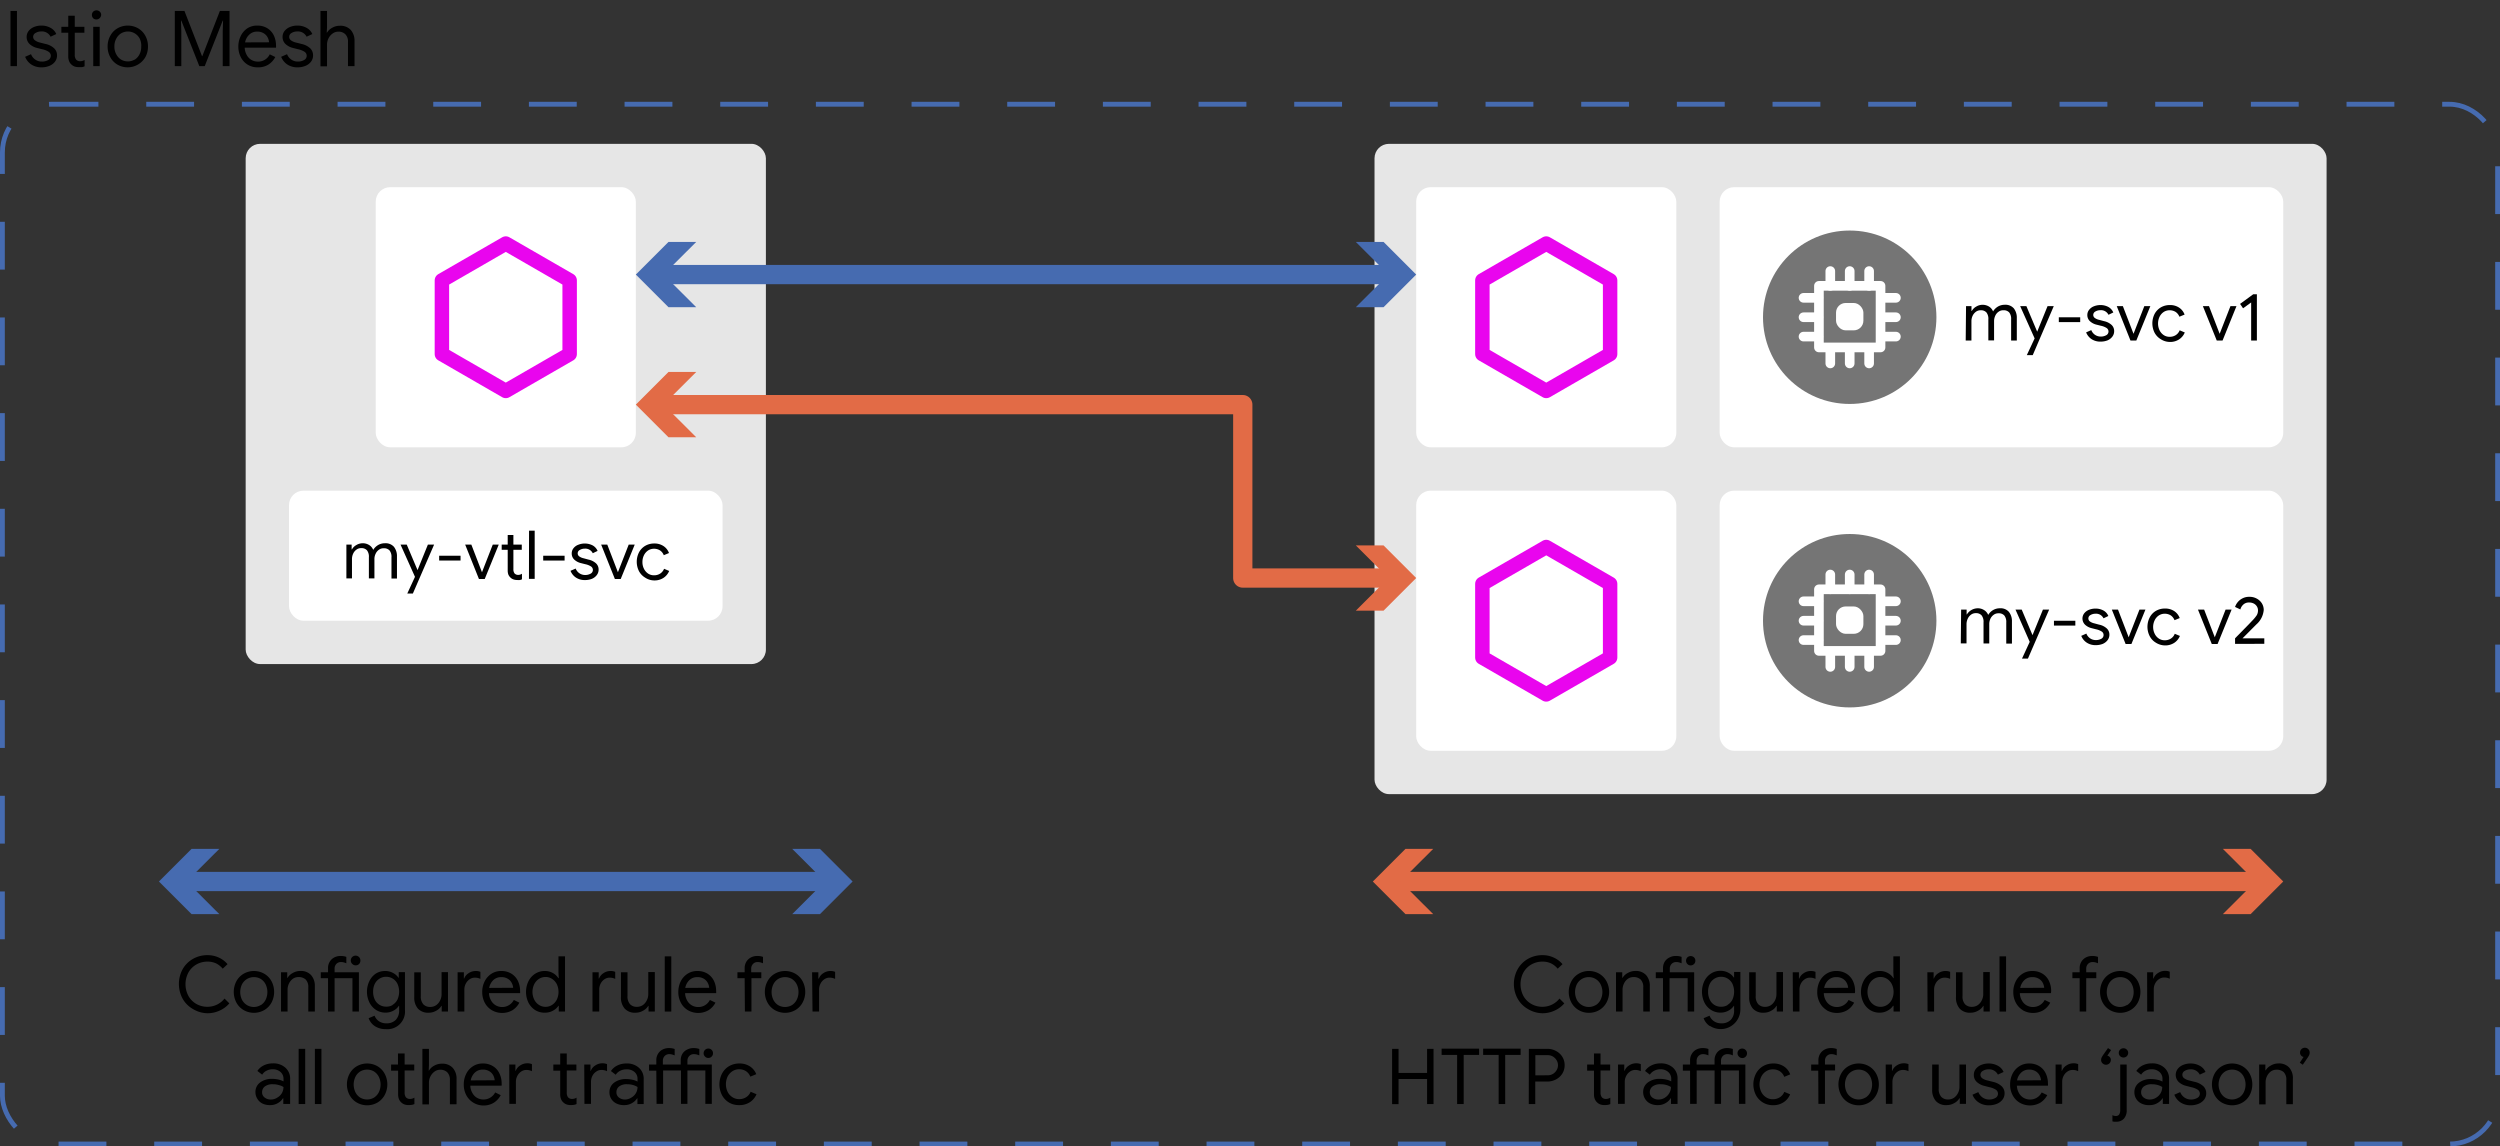 <svg xmlns="http://www.w3.org/2000/svg" viewBox="0 0 519 238"><rect x="0" y="0" width="519" height="238" fill="#333333" stroke="none"/><defs><style>.cls-1,.cls-10,.cls-11,.cls-2,.cls-4,.cls-8{fill:none;}.cls-1,.cls-2{stroke:#466bb0;}.cls-1,.cls-10,.cls-2,.cls-4,.cls-8{stroke-linejoin:round;}.cls-1{stroke-dasharray:9.93 9.93;}.cls-11,.cls-2,.cls-4{stroke-linecap:round;}.cls-2,.cls-4{stroke-width:4px;}.cls-3{fill:#466bb0;}.cls-4{stroke:#e26b46;}.cls-5{fill:#e26b46;}.cls-6{fill:#e6e6e6;}.cls-7{fill:#fff;}.cls-8{stroke:#e905ee;stroke-width:3px;}.cls-9{fill:#757575;}.cls-10,.cls-11{stroke:#fff;stroke-width:2px;}.cls-11{stroke-miterlimit:10;}</style></defs><title>net-config-4</title><g id="Fine-traffic-control"><rect class="cls-1" x="0.5" y="21.64" width="518" height="215.86" rx="10" ry="10"/><path d="M2.18,2.27H3.52V13.73H2.18Z"/><path d="M6.47,13.37a3.38,3.38,0,0,1-1.25-1.58l1.22-.54a2.38,2.38,0,0,0,.9,1.13,2.3,2.3,0,0,0,1.32.4A2.57,2.57,0,0,0,10,12.47a1,1,0,0,0,.55-.89,1,1,0,0,0-.44-.82,3.88,3.88,0,0,0-1.36-.54l-1-.25a3.53,3.53,0,0,1-1.6-.82,2,2,0,0,1-.62-1.49,2,2,0,0,1,.42-1.24A2.8,2.8,0,0,1,7.06,5.6a4,4,0,0,1,1.52-.29,3.86,3.86,0,0,1,1.91.47,2.61,2.61,0,0,1,1.19,1.29l-1.18.55A2,2,0,0,0,8.56,6.53a2.15,2.15,0,0,0-1.17.31.91.91,0,0,0-.51.79.89.89,0,0,0,.36.73,2.72,2.72,0,0,0,1,.46l1.19.3a3.8,3.8,0,0,1,1.8.9,2,2,0,0,1,.61,1.47,2.11,2.11,0,0,1-.43,1.32,2.73,2.73,0,0,1-1.17.87,4.26,4.26,0,0,1-1.63.3A3.74,3.74,0,0,1,6.47,13.37Z"/><path d="M15.52,13.82a2,2,0,0,1-.71-.44,1.83,1.83,0,0,1-.48-.72,2.63,2.63,0,0,1-.16-1V6.8H12.74V5.57h1.43V3.26h1.35V5.57h2V6.8h-2v4.55a1.65,1.65,0,0,0,.26,1,1.09,1.09,0,0,0,.88.36,1.68,1.68,0,0,0,.9-.27v1.33a3.11,3.11,0,0,1-.49.16,3.77,3.77,0,0,1-.63,0A2.51,2.51,0,0,1,15.52,13.82Z"/><path d="M19.35,3.79a1,1,0,0,1,0-1.37,1,1,0,0,1,1.37,0A.9.9,0,0,1,21,3.1a1,1,0,0,1-1.66.69Zm0,1.78h1.35v8.16H19.36Z"/><path d="M24.37,13.41a4,4,0,0,1-1.49-1.57,4.5,4.5,0,0,1-.54-2.19,4.5,4.5,0,0,1,.54-2.19,3.89,3.89,0,0,1,1.49-1.57,4.31,4.31,0,0,1,4.32,0,4,4,0,0,1,1.5,1.57,4.49,4.49,0,0,1,.53,2.19,4.49,4.49,0,0,1-.53,2.19,4.26,4.26,0,0,1-5.82,1.57Zm3.56-1a2.77,2.77,0,0,0,1-1.08,3.35,3.35,0,0,0,.39-1.65A3.35,3.35,0,0,0,29,8a2.77,2.77,0,0,0-2.44-1.46,2.81,2.81,0,0,0-1.41.38,2.77,2.77,0,0,0-1,1.08,3.25,3.25,0,0,0-.4,1.65,3.25,3.25,0,0,0,.4,1.65,2.77,2.77,0,0,0,1,1.08,2.8,2.8,0,0,0,1.41.37A2.74,2.74,0,0,0,27.93,12.38Z"/><path d="M36.29,2.27h2l3.65,9.39H42l3.65-9.39h2V13.73H46.24V6.45l.07-2.18h-.07L42.5,13.73H41.38L37.64,4.27h-.07l.07,2.18v7.28H36.29Z"/><path d="M51.41,13.42A3.85,3.85,0,0,1,50,11.88a4.75,4.75,0,0,1-.52-2.22,4.93,4.93,0,0,1,.49-2.17A4,4,0,0,1,51.32,5.9a3.7,3.7,0,0,1,2.08-.59,3.91,3.91,0,0,1,2.08.54,3.65,3.65,0,0,1,1.35,1.48,4.83,4.83,0,0,1,.47,2.16,1.58,1.58,0,0,1,0,.41H50.8a3.37,3.37,0,0,0,.45,1.57,2.6,2.6,0,0,0,1,1,2.68,2.68,0,0,0,1.29.32A2.65,2.65,0,0,0,56,11.28l1.15.56a4.17,4.17,0,0,1-1.43,1.57,4,4,0,0,1-2.18.57A3.93,3.93,0,0,1,51.41,13.42Zm4.45-4.64a2.62,2.62,0,0,0-.29-1,2.14,2.14,0,0,0-.81-.86,2.46,2.46,0,0,0-1.38-.36,2.29,2.29,0,0,0-1.62.62,2.93,2.93,0,0,0-.88,1.62Z"/><path d="M59.62,13.37a3.38,3.38,0,0,1-1.25-1.58l1.22-.54a2.38,2.38,0,0,0,.9,1.13,2.3,2.3,0,0,0,1.32.4,2.57,2.57,0,0,0,1.31-.31,1,1,0,0,0,.55-.89,1,1,0,0,0-.43-.82,4.06,4.06,0,0,0-1.36-.54l-1-.25a3.53,3.53,0,0,1-1.6-.82,2,2,0,0,1-.62-1.49,2,2,0,0,1,.42-1.24,2.8,2.8,0,0,1,1.13-.82,4,4,0,0,1,1.52-.29,3.86,3.86,0,0,1,1.91.47,2.68,2.68,0,0,1,1.2,1.29l-1.19.55a2,2,0,0,0-1.93-1.09,2.19,2.19,0,0,0-1.18.31.9.9,0,0,0-.5.79.88.88,0,0,0,.35.73,2.72,2.72,0,0,0,1,.46l1.19.3a3.89,3.89,0,0,1,1.81.9,2,2,0,0,1,.6,1.47,2.11,2.11,0,0,1-.43,1.32,2.73,2.73,0,0,1-1.17.87,4.26,4.26,0,0,1-1.63.3A3.74,3.74,0,0,1,59.62,13.37Z"/><path d="M66.53,2.27h1.36V5.65l-.06,1.12h.06a2.68,2.68,0,0,1,1.07-1,3.1,3.1,0,0,1,1.59-.42,2.9,2.9,0,0,1,2.27.87A3.37,3.37,0,0,1,73.6,8.5v5.23H72.24v-5a2.12,2.12,0,0,0-.56-1.63,2,2,0,0,0-1.45-.53,2,2,0,0,0-1.18.39,2.64,2.64,0,0,0-.85,1,2.86,2.86,0,0,0-.31,1.26v4.55H66.53Z"/><line class="cls-2" x1="37.57" y1="183" x2="172.43" y2="183"/><polygon class="cls-3" points="45.54 189.78 38.75 183 45.54 176.22 39.78 176.22 33 183 39.78 189.78 45.54 189.78"/><polygon class="cls-3" points="164.46 189.78 171.25 183 164.46 176.22 170.22 176.22 177 183 170.22 189.78 164.46 189.78"/><path d="M40.05,209.47a5.66,5.66,0,0,1-2.14-2.15,6.43,6.43,0,0,1,0-6.1,5.66,5.66,0,0,1,2.14-2.15,6,6,0,0,1,3-.78,5.49,5.49,0,0,1,2.35.49,5.28,5.28,0,0,1,1.84,1.38l-1,.94A4.45,4.45,0,0,0,44.86,200a4.24,4.24,0,0,0-1.79-.37,4.62,4.62,0,0,0-2.29.59,4.36,4.36,0,0,0-1.65,1.65,5.17,5.17,0,0,0,0,4.91,4.36,4.36,0,0,0,1.65,1.65,4.61,4.61,0,0,0,2.29.58,4.49,4.49,0,0,0,3.54-1.71l1,1a5.62,5.62,0,0,1-2,1.49,5.89,5.89,0,0,1-2.56.56A6,6,0,0,1,40.05,209.47Z"/><path d="M50.56,209.68a4,4,0,0,1-1.5-1.57,4.79,4.79,0,0,1,0-4.38,4,4,0,0,1,1.5-1.57,4.31,4.31,0,0,1,4.32,0,4,4,0,0,1,1.5,1.57,4.79,4.79,0,0,1,0,4.38,4,4,0,0,1-1.5,1.57,4.31,4.31,0,0,1-4.32,0Zm3.56-1a2.77,2.77,0,0,0,1-1.08,3.69,3.69,0,0,0,0-3.3,2.77,2.77,0,0,0-1-1.08,2.74,2.74,0,0,0-1.4-.37,2.8,2.8,0,0,0-1.41.37,2.87,2.87,0,0,0-1.05,1.08,3.69,3.69,0,0,0,0,3.3,2.87,2.87,0,0,0,1.05,1.08,2.8,2.8,0,0,0,1.41.37A2.74,2.74,0,0,0,54.12,208.65Z"/><path d="M58.34,201.84h1.29V203h.07a2.66,2.66,0,0,1,1.07-1,3.12,3.12,0,0,1,1.57-.43,2.86,2.86,0,0,1,2.24.86,3.33,3.33,0,0,1,.78,2.33V210H64v-5a2.18,2.18,0,0,0-.54-1.65,2.11,2.11,0,0,0-1.49-.51,2,2,0,0,0-1.18.36,2.65,2.65,0,0,0-.81,1,2.9,2.9,0,0,0-.28,1.26V210H58.34Z"/><path d="M68.1,203.07H66.59v-1.23H68.1V201a2.46,2.46,0,0,1,.35-1.34,2.37,2.37,0,0,1,.94-.89,2.75,2.75,0,0,1,1.31-.31,3.36,3.36,0,0,1,1.2.19v1.33a5,5,0,0,0-.54-.19,2.18,2.18,0,0,0-.61-.07,1.27,1.27,0,0,0-.91.38,1.37,1.37,0,0,0-.38,1v.74h5.05V210H73.17v-6.93H69.46V210H68.1Zm5.05-2.94a1,1,0,1,1,1.67-.69,1,1,0,0,1-.28.69,1,1,0,0,1-1.39,0Z"/><path d="M77.78,213a3.29,3.29,0,0,1-1.25-1.62l1.23-.52a2.4,2.4,0,0,0,.9,1.14,2.6,2.6,0,0,0,1.5.44,2.63,2.63,0,0,0,2-.71,2.76,2.76,0,0,0,.7-2v-.91h-.07a2.93,2.93,0,0,1-1.13,1,3.3,3.3,0,0,1-1.65.4,3.59,3.59,0,0,1-1.93-.55,3.9,3.9,0,0,1-1.38-1.54,5.11,5.11,0,0,1,0-4.49A3.93,3.93,0,0,1,78,202.13a3.59,3.59,0,0,1,1.93-.55,3.3,3.3,0,0,1,1.65.4,2.83,2.83,0,0,1,1.13,1h.07v-1.17h1.29v7.84a3.67,3.67,0,0,1-4,4A4,4,0,0,1,77.78,213Zm3.72-4.39a2.7,2.7,0,0,0,1-1.07,4,4,0,0,0,0-3.33,2.64,2.64,0,0,0-1-1.07,2.56,2.56,0,0,0-1.34-.36,2.48,2.48,0,0,0-1.34.37,2.65,2.65,0,0,0-1,1.07,3.6,3.6,0,0,0-.36,1.66,3.67,3.67,0,0,0,.36,1.67,2.59,2.59,0,0,0,1,1.07,2.56,2.56,0,0,0,1.34.36A2.48,2.48,0,0,0,81.5,208.65Z"/><path d="M86.76,209.39A3.46,3.46,0,0,1,86,207v-5.14h1.36v4.93a2.38,2.38,0,0,0,.53,1.71,1.91,1.91,0,0,0,1.43.54,2.16,2.16,0,0,0,1.22-.36,2.56,2.56,0,0,0,.83-1,2.74,2.74,0,0,0,.3-1.25v-4.61H93V210h-1.3v-1.18h-.06a2.78,2.78,0,0,1-1.07,1,3.13,3.13,0,0,1-1.57.42A2.87,2.87,0,0,1,86.76,209.39Z"/><path d="M95,201.84h1.3v1.31h.06a2.22,2.22,0,0,1,.93-1.12,2.6,2.6,0,0,1,1.44-.45,2.28,2.28,0,0,1,1,.18v1.46a2.53,2.53,0,0,0-1.15-.26,1.87,1.87,0,0,0-1.09.34,2.39,2.39,0,0,0-.79.9,2.6,2.6,0,0,0-.3,1.23V210H95Z"/><path d="M102.08,209.7a3.94,3.94,0,0,1-1.45-1.55,4.71,4.71,0,0,1-.52-2.21,4.81,4.81,0,0,1,.49-2.18,4,4,0,0,1,1.38-1.58,3.65,3.65,0,0,1,2.08-.6,3.88,3.88,0,0,1,2.08.54,3.6,3.6,0,0,1,1.36,1.48,4.83,4.83,0,0,1,.47,2.16,1.73,1.73,0,0,1,0,.42h-6.45a3.15,3.15,0,0,0,.45,1.56,2.6,2.6,0,0,0,1,1,2.72,2.72,0,0,0,3.7-1.15l1.15.56a4.1,4.1,0,0,1-1.43,1.57,4.3,4.3,0,0,1-4.28,0Zm4.45-4.64a2.62,2.62,0,0,0-.29-1,2.14,2.14,0,0,0-.81-.86,2.48,2.48,0,0,0-1.38-.35,2.32,2.32,0,0,0-1.63.61,3,3,0,0,0-.87,1.63Z"/><path d="M111.11,209.7a4,4,0,0,1-1.4-1.55,5.11,5.11,0,0,1,0-4.45,3.93,3.93,0,0,1,1.4-1.56,3.65,3.65,0,0,1,2-.56,3.33,3.33,0,0,1,1.68.43,3.07,3.07,0,0,1,1.12,1.05H116l-.06-1.14v-3.38h1.36V210H116v-1.2h-.06a3.11,3.11,0,0,1-1.12,1,3.33,3.33,0,0,1-1.68.43A3.65,3.65,0,0,1,111.11,209.7Zm3.47-1.06a2.85,2.85,0,0,0,1-1.09,3.78,3.78,0,0,0,0-3.26,2.85,2.85,0,0,0-1-1.09,2.42,2.42,0,0,0-1.33-.38,2.47,2.47,0,0,0-1.33.38,2.74,2.74,0,0,0-1,1.1,3.64,3.64,0,0,0,0,3.24,2.74,2.74,0,0,0,1,1.1,2.47,2.47,0,0,0,1.33.38A2.42,2.42,0,0,0,114.58,208.64Z"/><path d="M123,201.84h1.29v1.31h.07a2.25,2.25,0,0,1,.92-1.12,2.6,2.6,0,0,1,1.44-.45,2.28,2.28,0,0,1,1,.18v1.46a2.53,2.53,0,0,0-1.15-.26,1.87,1.87,0,0,0-1.09.34,2.39,2.39,0,0,0-.79.9,2.59,2.59,0,0,0-.29,1.23V210H123Z"/><path d="M129.69,209.39a3.46,3.46,0,0,1-.78-2.41v-5.14h1.36v4.93a2.38,2.38,0,0,0,.53,1.71,1.9,1.9,0,0,0,1.42.54,2.17,2.17,0,0,0,1.23-.36,2.56,2.56,0,0,0,.83-1,2.74,2.74,0,0,0,.3-1.25v-4.61h1.36V210h-1.3v-1.18h-.06a2.81,2.81,0,0,1-1.08,1,3.1,3.1,0,0,1-1.56.42A2.85,2.85,0,0,1,129.69,209.39Z"/><path d="M138,198.54h1.36V210H138Z"/><path d="M142.78,209.7a3.91,3.91,0,0,1-1.44-1.55,4.59,4.59,0,0,1-.52-2.21,4.94,4.94,0,0,1,.48-2.18,4,4,0,0,1,1.39-1.58,3.65,3.65,0,0,1,2.08-.6,3.91,3.91,0,0,1,2.08.54,3.65,3.65,0,0,1,1.35,1.48,4.83,4.83,0,0,1,.47,2.16,1.34,1.34,0,0,1,0,.42h-6.44a3.25,3.25,0,0,0,.44,1.56,2.6,2.6,0,0,0,1,1,2.68,2.68,0,0,0,1.29.32,2.65,2.65,0,0,0,2.41-1.47l1.16.56a4.12,4.12,0,0,1-1.44,1.57,4.3,4.3,0,0,1-4.28,0Zm4.45-4.64a2.62,2.62,0,0,0-.29-1,2.19,2.19,0,0,0-.8-.86,2.5,2.5,0,0,0-1.39-.35,2.28,2.28,0,0,0-1.62.61,2.91,2.91,0,0,0-.87,1.63Z"/><path d="M154.59,203.07h-1.5v-1.23h1.5V201a2.55,2.55,0,0,1,.35-1.34,2.39,2.39,0,0,1,.95-.89,2.72,2.72,0,0,1,1.31-.31,3.36,3.36,0,0,1,1.2.19v1.33a5,5,0,0,0-.54-.19,2.22,2.22,0,0,0-.61-.07,1.25,1.25,0,0,0-.91.38,1.38,1.38,0,0,0-.39,1v.74h2.1v1.23H156V210h-1.36Z"/><path d="M160.82,209.68a4,4,0,0,1-1.5-1.57,4.71,4.71,0,0,1,0-4.38,4,4,0,0,1,1.5-1.57,4.31,4.31,0,0,1,4.32,0,4,4,0,0,1,1.49,1.57,4.71,4.71,0,0,1,0,4.38,4,4,0,0,1-1.49,1.57,4.31,4.31,0,0,1-4.32,0Zm3.56-1a2.85,2.85,0,0,0,1-1.08,3.69,3.69,0,0,0,0-3.3,2.85,2.85,0,0,0-1-1.08,2.85,2.85,0,0,0-2.81,0,2.73,2.73,0,0,0-1,1.08,3.69,3.69,0,0,0,0,3.3,2.73,2.73,0,0,0,1,1.08,2.85,2.85,0,0,0,2.81,0Z"/><path d="M168.59,201.84h1.3v1.31H170a2.22,2.22,0,0,1,.93-1.12,2.6,2.6,0,0,1,1.44-.45,2.35,2.35,0,0,1,1,.18v1.46a2.56,2.56,0,0,0-1.15-.26,1.85,1.85,0,0,0-1.09.34,2.39,2.39,0,0,0-.79.9,2.6,2.6,0,0,0-.3,1.23V210h-1.36Z"/><path d="M54.5,229.1a2.53,2.53,0,0,1-1.08-1,2.57,2.57,0,0,1-.39-1.4,2.4,2.4,0,0,1,1-2,4,4,0,0,1,2.46-.73,5.92,5.92,0,0,1,1.37.16,3.72,3.72,0,0,1,1,.37V224a1.87,1.87,0,0,0-.64-1.47,2.39,2.39,0,0,0-1.62-.55,2.66,2.66,0,0,0-1.26.3,2.19,2.19,0,0,0-.91.82l-1-.77a3.29,3.29,0,0,1,1.32-1.15,4.11,4.11,0,0,1,1.87-.42,3.67,3.67,0,0,1,2.61.88,3,3,0,0,1,1,2.37v5.17H58.81V228h-.07a2.84,2.84,0,0,1-1.05,1,3,3,0,0,1-1.59.42A3.49,3.49,0,0,1,54.5,229.1Zm3-1.2a2.59,2.59,0,0,0,1-.94,2.53,2.53,0,0,0,.35-1.3,3.48,3.48,0,0,0-1-.41,4.1,4.1,0,0,0-1.18-.16,2.62,2.62,0,0,0-1.69.46,1.48,1.48,0,0,0-.57,1.2,1.32,1.32,0,0,0,.52,1.09,2,2,0,0,0,1.29.42A2.4,2.4,0,0,0,57.51,227.9Z"/><path d="M62,217.74h1.36V229.2H62Z"/><path d="M65.37,217.74h1.36V229.2H65.37Z"/><path d="M74.06,228.88a4,4,0,0,1-1.5-1.57,4.71,4.71,0,0,1,0-4.38,4,4,0,0,1,1.5-1.57,4.31,4.31,0,0,1,4.32,0,4,4,0,0,1,1.49,1.57,4.71,4.71,0,0,1,0,4.38,4,4,0,0,1-1.49,1.57,4.31,4.31,0,0,1-4.32,0Zm3.56-1a2.85,2.85,0,0,0,1-1.08,3.69,3.69,0,0,0,0-3.3,2.85,2.85,0,0,0-1-1.08,2.85,2.85,0,0,0-2.81,0,2.73,2.73,0,0,0-1,1.08,3.69,3.69,0,0,0,0,3.3,2.73,2.73,0,0,0,1,1.08,2.85,2.85,0,0,0,2.81,0Z"/><path d="M84,229.29a1.9,1.9,0,0,1-.71-.44,1.79,1.79,0,0,1-.48-.71,2.69,2.69,0,0,1-.16-1v-4.87H81.19V221h1.43v-2.3H84V221h2v1.23H84v4.55a1.63,1.63,0,0,0,.25,1,1.09,1.09,0,0,0,.88.36,1.68,1.68,0,0,0,.9-.27v1.33a2.16,2.16,0,0,1-.49.16,3.65,3.65,0,0,1-.63.05A2.51,2.51,0,0,1,84,229.29Z"/><path d="M87.69,217.74h1.36v3.38L89,222.24h.07a2.65,2.65,0,0,1,1.06-1,3.15,3.15,0,0,1,1.59-.42,2.89,2.89,0,0,1,2.28.88,3.33,3.33,0,0,1,.78,2.31v5.23H93.4v-5a2.18,2.18,0,0,0-.56-1.64,2,2,0,0,0-1.46-.52,1.93,1.93,0,0,0-1.17.38,2.81,2.81,0,0,0-.85,1,2.74,2.74,0,0,0-.31,1.27v4.54H87.69Z"/><path d="M98.25,228.9a3.94,3.94,0,0,1-1.45-1.55,4.59,4.59,0,0,1-.52-2.21,4.81,4.81,0,0,1,.49-2.18,3.85,3.85,0,0,1,1.38-1.58,3.65,3.65,0,0,1,2.08-.6,3.88,3.88,0,0,1,2.08.54,3.51,3.51,0,0,1,1.35,1.48,4.7,4.7,0,0,1,.48,2.16,1.73,1.73,0,0,1,0,.42H97.64a3.12,3.12,0,0,0,.45,1.56,2.51,2.51,0,0,0,1,1,2.74,2.74,0,0,0,3.71-1.15l1.15.56a4.1,4.1,0,0,1-1.43,1.57,4,4,0,0,1-2.19.58A4,4,0,0,1,98.25,228.9Zm4.45-4.64a2.86,2.86,0,0,0-.29-1,2.14,2.14,0,0,0-.81-.86,2.48,2.48,0,0,0-1.38-.35,2.31,2.31,0,0,0-1.63.61,3,3,0,0,0-.87,1.63Z"/><path d="M105.72,221H107v1.31h.06a2.22,2.22,0,0,1,.93-1.12,2.6,2.6,0,0,1,1.44-.45,2.35,2.35,0,0,1,1,.18v1.46a2.56,2.56,0,0,0-1.15-.26,1.85,1.85,0,0,0-1.09.34,2.31,2.31,0,0,0-.79.9,2.6,2.6,0,0,0-.3,1.23v4.57h-1.36Z"/><path d="M117.65,229.29a1.82,1.82,0,0,1-.71-.44,1.79,1.79,0,0,1-.48-.71,2.69,2.69,0,0,1-.16-1v-4.87h-1.43V221h1.43v-2.3h1.36V221h2v1.23h-2v4.55a1.63,1.63,0,0,0,.25,1,1.09,1.09,0,0,0,.88.36,1.68,1.68,0,0,0,.9-.27v1.33a2.34,2.34,0,0,1-.49.16,3.65,3.65,0,0,1-.63.05A2.51,2.51,0,0,1,117.65,229.29Z"/><path d="M121.29,221h1.29v1.31h.07a2.22,2.22,0,0,1,.93-1.12,2.55,2.55,0,0,1,1.44-.45,2.35,2.35,0,0,1,1,.18v1.46a2.6,2.6,0,0,0-1.16-.26,1.84,1.84,0,0,0-1.08.34,2.33,2.33,0,0,0-.8.9,2.72,2.72,0,0,0-.29,1.23v4.57h-1.36Z"/><path d="M128,229.1a2.55,2.55,0,0,1-1.48-2.36,2.4,2.4,0,0,1,1-2,4,4,0,0,1,2.46-.73,5.92,5.92,0,0,1,1.37.16,3.58,3.58,0,0,1,1,.37V224a1.84,1.84,0,0,0-.64-1.47A2.39,2.39,0,0,0,130,222a2.66,2.66,0,0,0-1.26.3,2.26,2.26,0,0,0-.91.82l-1-.77a3.29,3.29,0,0,1,1.32-1.15,4.11,4.11,0,0,1,1.87-.42,3.67,3.67,0,0,1,2.61.88,3,3,0,0,1,1,2.37v5.17h-1.3V228h-.06a3,3,0,0,1-1.06,1,3,3,0,0,1-1.58.42A3.43,3.43,0,0,1,128,229.1Zm3-1.2a2.59,2.59,0,0,0,1-.94,2.53,2.53,0,0,0,.35-1.3,3.55,3.55,0,0,0-.94-.41,4.22,4.22,0,0,0-1.19-.16,2.62,2.62,0,0,0-1.69.46,1.47,1.47,0,0,0-.56,1.2,1.34,1.34,0,0,0,.51,1.09,2,2,0,0,0,1.29.42A2.4,2.4,0,0,0,131,227.9Z"/><path d="M136.25,222.27h-1.51V221h1.51v-.88a2.46,2.46,0,0,1,.35-1.34,2.37,2.37,0,0,1,.94-.89,2.79,2.79,0,0,1,1.32-.31,3.44,3.44,0,0,1,1.2.19v1.33c-.2-.08-.38-.14-.55-.19a2.18,2.18,0,0,0-.61-.07,1.27,1.27,0,0,0-.91.38,1.41,1.41,0,0,0-.38,1V221h3.71v-.88a2.54,2.54,0,0,1,.34-1.34,2.33,2.33,0,0,1,1-.89,2.79,2.79,0,0,1,1.32-.31,3.59,3.59,0,0,1,1.2.19v1.33c-.22-.09-.41-.15-.57-.2a2.64,2.64,0,0,0-.6-.06,1.25,1.25,0,0,0-.91.38,1.38,1.38,0,0,0-.39,1V221h5.06v8.16h-1.34v-6.93h-3.72v6.93h-1.34v-6.93h-3.71v6.93h-1.36Zm10.11-2.93a.94.94,0,0,1-.29-.68,1,1,0,0,1,.29-.7.94.94,0,0,1,.69-.28.92.92,0,0,1,.69.28.94.94,0,0,1,.28.7.93.93,0,0,1-.28.68.89.89,0,0,1-.69.29A.91.91,0,0,1,146.36,219.34Z"/><path d="M151.35,228.89a4,4,0,0,1-1.47-1.55,4.91,4.91,0,0,1,0-4.44,3.88,3.88,0,0,1,1.47-1.56,4.13,4.13,0,0,1,2.13-.56,3.88,3.88,0,0,1,2.23.62A3.42,3.42,0,0,1,157,223l-1.23.51a2.43,2.43,0,0,0-.91-1.14,2.58,2.58,0,0,0-1.44-.39,2.52,2.52,0,0,0-1.35.39,2.93,2.93,0,0,0-1,1.09,3.73,3.73,0,0,0,0,3.24,2.85,2.85,0,0,0,1,1.09,2.52,2.52,0,0,0,1.35.39,2.64,2.64,0,0,0,1.48-.4,2.32,2.32,0,0,0,.93-1.13l1.22.51a3.61,3.61,0,0,1-1.34,1.63,3.85,3.85,0,0,1-2.23.63A4,4,0,0,1,151.35,228.89Z"/><line class="cls-4" x1="289.57" y1="183" x2="469.43" y2="183"/><polygon class="cls-5" points="297.54 189.78 290.75 183 297.54 176.22 291.78 176.22 285 183 291.78 189.78 297.54 189.78"/><polygon class="cls-5" points="461.46 189.78 468.25 183 461.46 176.22 467.22 176.22 474 183 467.22 189.78 461.46 189.78"/><path d="M317.19,209.47a5.64,5.64,0,0,1-2.13-2.15,6.35,6.35,0,0,1,0-6.1,5.64,5.64,0,0,1,2.13-2.15,6,6,0,0,1,3-.78,5.48,5.48,0,0,1,2.34.49,5.32,5.32,0,0,1,1.85,1.38l-1,.94A4.25,4.25,0,0,0,322,200a4.19,4.19,0,0,0-1.78-.37,4.57,4.57,0,0,0-2.29.59,4.31,4.31,0,0,0-1.66,1.65,5.25,5.25,0,0,0,0,4.91,4.31,4.31,0,0,0,1.66,1.65,4.56,4.56,0,0,0,2.29.58,4.48,4.48,0,0,0,3.53-1.71l1,1a5.68,5.68,0,0,1-2,1.49,5.92,5.92,0,0,1-2.56.56A6,6,0,0,1,317.19,209.47Z"/><path d="M327.71,209.68a4,4,0,0,1-1.5-1.57,4.71,4.71,0,0,1,0-4.38,4,4,0,0,1,1.5-1.57,4.11,4.11,0,0,1,2.16-.58,4.21,4.21,0,0,1,2.16.58,4.09,4.09,0,0,1,1.49,1.57,4.71,4.71,0,0,1,0,4.38,4.09,4.09,0,0,1-1.49,1.57,4.21,4.21,0,0,1-2.16.58A4.11,4.11,0,0,1,327.71,209.68Zm3.55-1a2.71,2.71,0,0,0,1-1.08,3.6,3.6,0,0,0,0-3.3,2.73,2.73,0,0,0-2.43-1.45,2.76,2.76,0,0,0-2.46,1.45,3.69,3.69,0,0,0,0,3.3,2.81,2.81,0,0,0,3.85,1.08Z"/><path d="M335.48,201.84h1.3V203h.06a2.66,2.66,0,0,1,1.07-1,3.14,3.14,0,0,1,1.57-.43,2.89,2.89,0,0,1,2.25.86,3.33,3.33,0,0,1,.77,2.33V210h-1.36v-5a2.18,2.18,0,0,0-.54-1.65,2.09,2.09,0,0,0-1.49-.51,2,2,0,0,0-1.17.36,2.47,2.47,0,0,0-.81,1,2.91,2.91,0,0,0-.29,1.26V210h-1.36Z"/><path d="M345.24,203.07h-1.5v-1.23h1.5V201a2.55,2.55,0,0,1,.35-1.34,2.39,2.39,0,0,1,1-.89,2.72,2.72,0,0,1,1.31-.31,3.36,3.36,0,0,1,1.2.19v1.33a4.5,4.5,0,0,0-.55-.19,2.15,2.15,0,0,0-.6-.07,1.28,1.28,0,0,0-.92.38,1.41,1.41,0,0,0-.38,1v.74h5.06V210h-1.35v-6.93H346.6V210h-1.36Zm5.06-2.94a1,1,0,0,1,0-1.38,1,1,0,0,1,1.37,0,.91.91,0,0,1,.29.69.94.94,0,0,1-.28.69,1,1,0,0,1-.7.29A.94.94,0,0,1,350.3,200.13Z"/><path d="M354.93,213a3.31,3.31,0,0,1-1.26-1.62l1.23-.52a2.48,2.48,0,0,0,.91,1.14,2.57,2.57,0,0,0,1.49.44,2.62,2.62,0,0,0,2-.71,2.72,2.72,0,0,0,.7-2v-.91h-.06a3.09,3.09,0,0,1-1.13,1,3.37,3.37,0,0,1-1.66.4,3.58,3.58,0,0,1-1.92-.55,3.85,3.85,0,0,1-1.39-1.54,5.2,5.2,0,0,1,0-4.49,3.87,3.87,0,0,1,1.39-1.55,3.58,3.58,0,0,1,1.92-.55,3.37,3.37,0,0,1,1.66.4,3,3,0,0,1,1.13,1H360v-1.17h1.3v7.84a4.09,4.09,0,0,1-6.33,3.36Zm3.71-4.39a2.7,2.7,0,0,0,1-1.07,4,4,0,0,0,0-3.33,2.64,2.64,0,0,0-1-1.07,2.56,2.56,0,0,0-1.34-.36,2.51,2.51,0,0,0-1.34.37,2.65,2.65,0,0,0-1,1.07,3.6,3.6,0,0,0-.36,1.66,3.67,3.67,0,0,0,.36,1.67A2.51,2.51,0,0,0,357.3,209,2.48,2.48,0,0,0,358.64,208.65Z"/><path d="M363.9,209.39a3.5,3.5,0,0,1-.77-2.41v-5.14h1.36v4.93a2.34,2.34,0,0,0,.53,1.71,1.88,1.88,0,0,0,1.42.54,2.11,2.11,0,0,0,1.22-.36,2.59,2.59,0,0,0,.84-1,2.86,2.86,0,0,0,.29-1.25v-4.61h1.36V210h-1.29v-1.18h-.07a2.71,2.71,0,0,1-1.07,1,3.11,3.11,0,0,1-1.57.42A2.87,2.87,0,0,1,363.9,209.39Z"/><path d="M372.17,201.84h1.29v1.31h.07a2.22,2.22,0,0,1,.93-1.12,2.55,2.55,0,0,1,1.44-.45,2.35,2.35,0,0,1,1,.18v1.46a2.6,2.6,0,0,0-1.16-.26,1.84,1.84,0,0,0-1.08.34,2.41,2.41,0,0,0-.8.9,2.72,2.72,0,0,0-.29,1.23V210h-1.36Z"/><path d="M379.22,209.7a3.91,3.91,0,0,1-1.44-1.55,4.59,4.59,0,0,1-.52-2.21,4.94,4.94,0,0,1,.48-2.18,4,4,0,0,1,1.39-1.58,3.65,3.65,0,0,1,2.08-.6,3.91,3.91,0,0,1,2.08.54,3.51,3.51,0,0,1,1.35,1.48,4.7,4.7,0,0,1,.47,2.16,1.34,1.34,0,0,1-.05.42h-6.44a3.25,3.25,0,0,0,.44,1.56,2.6,2.6,0,0,0,1,1,2.74,2.74,0,0,0,3.71-1.15l1.15.56a4.12,4.12,0,0,1-1.44,1.57,4.3,4.3,0,0,1-4.28,0Zm4.45-4.64a2.62,2.62,0,0,0-.29-1,2.12,2.12,0,0,0-.8-.86,2.5,2.5,0,0,0-1.39-.35,2.28,2.28,0,0,0-1.62.61,2.91,2.91,0,0,0-.87,1.63Z"/><path d="M388.26,209.7a3.89,3.89,0,0,1-1.4-1.55,5,5,0,0,1,0-4.45,3.85,3.85,0,0,1,1.4-1.56,3.64,3.64,0,0,1,2-.56,3.33,3.33,0,0,1,1.68.43,3,3,0,0,1,1.12,1.05h.07l-.07-1.14v-3.38h1.36V210H393.1v-1.2H393a3,3,0,0,1-1.12,1,3.33,3.33,0,0,1-1.68.43A3.64,3.64,0,0,1,388.26,209.7Zm3.47-1.06a2.83,2.83,0,0,0,1-1.09,3.69,3.69,0,0,0,0-3.26,2.83,2.83,0,0,0-1-1.09,2.54,2.54,0,0,0-2.67,0,2.81,2.81,0,0,0-1,1.1,3.73,3.73,0,0,0,0,3.24,2.81,2.81,0,0,0,1,1.1,2.54,2.54,0,0,0,2.67,0Z"/><path d="M400.12,201.84h1.3v1.31h.06a2.22,2.22,0,0,1,.93-1.12,2.6,2.6,0,0,1,1.44-.45,2.35,2.35,0,0,1,1,.18v1.46a2.56,2.56,0,0,0-1.15-.26,1.85,1.85,0,0,0-1.09.34,2.31,2.31,0,0,0-.79.9,2.6,2.6,0,0,0-.3,1.23V210h-1.36Z"/><path d="M406.83,209.39a3.46,3.46,0,0,1-.77-2.41v-5.14h1.36v4.93a2.38,2.38,0,0,0,.52,1.71,1.92,1.92,0,0,0,1.43.54,2.13,2.13,0,0,0,1.22-.36,2.48,2.48,0,0,0,.83-1,2.74,2.74,0,0,0,.3-1.25v-4.61h1.36V210h-1.3v-1.18h-.06a2.71,2.71,0,0,1-1.07,1,3.13,3.13,0,0,1-1.57.42A2.87,2.87,0,0,1,406.83,209.39Z"/><path d="M415.1,198.54h1.36V210H415.1Z"/><path d="M419.93,209.7a3.94,3.94,0,0,1-1.45-1.55,4.59,4.59,0,0,1-.52-2.21,4.81,4.81,0,0,1,.49-2.18,3.85,3.85,0,0,1,1.38-1.58,3.65,3.65,0,0,1,2.08-.6,3.88,3.88,0,0,1,2.08.54,3.51,3.51,0,0,1,1.35,1.48,4.7,4.7,0,0,1,.48,2.16,1.73,1.73,0,0,1-.05.42h-6.45a3.15,3.15,0,0,0,.45,1.56,2.51,2.51,0,0,0,1,1,2.74,2.74,0,0,0,3.71-1.15l1.15.56a4.1,4.1,0,0,1-1.43,1.57,4.3,4.3,0,0,1-4.28,0Zm4.45-4.64a2.8,2.8,0,0,0-.29-1,2.14,2.14,0,0,0-.81-.86,2.48,2.48,0,0,0-1.38-.35,2.31,2.31,0,0,0-1.63.61,3,3,0,0,0-.87,1.63Z"/><path d="M431.74,203.07h-1.51v-1.23h1.51V201a2.46,2.46,0,0,1,.35-1.34,2.37,2.37,0,0,1,.94-.89,2.75,2.75,0,0,1,1.31-.31,3.36,3.36,0,0,1,1.2.19v1.33a5,5,0,0,0-.54-.19,2.18,2.18,0,0,0-.61-.07,1.27,1.27,0,0,0-.91.38,1.37,1.37,0,0,0-.38,1v.74h2.09v1.23H433.1V210h-1.36Z"/><path d="M438,209.68a4,4,0,0,1-1.5-1.57,4.79,4.79,0,0,1,0-4.38,4,4,0,0,1,1.5-1.57,4.31,4.31,0,0,1,4.32,0,4,4,0,0,1,1.5,1.57,4.79,4.79,0,0,1,0,4.38,4,4,0,0,1-1.5,1.57,4.31,4.31,0,0,1-4.32,0Zm3.56-1a2.77,2.77,0,0,0,1-1.08,3.69,3.69,0,0,0,0-3.3,2.77,2.77,0,0,0-1-1.08,2.74,2.74,0,0,0-1.4-.37,2.8,2.8,0,0,0-1.41.37,2.73,2.73,0,0,0-1,1.08,3.69,3.69,0,0,0,0,3.3,2.73,2.73,0,0,0,1,1.08,2.8,2.8,0,0,0,1.41.37A2.74,2.74,0,0,0,441.52,208.65Z"/><path d="M445.74,201.84H447v1.31h.07A2.2,2.2,0,0,1,448,202a2.6,2.6,0,0,1,1.44-.45,2.28,2.28,0,0,1,1,.18v1.46a2.53,2.53,0,0,0-1.15-.26,1.87,1.87,0,0,0-1.09.34,2.39,2.39,0,0,0-.79.9,2.59,2.59,0,0,0-.29,1.23V210h-1.36Z"/><path d="M289,217.74h1.34v5h5.92v-5h1.34V229.2h-1.34V224h-5.92v5.22H289Z"/><path d="M302.5,219h-3.22v-1.3h7.78V219h-3.2V229.2H302.5Z"/><path d="M311.12,219H307.9v-1.3h7.78V219h-3.2V229.2h-1.36Z"/><path d="M317.39,217.74h3.86a3.69,3.69,0,0,1,1.77.44,3.37,3.37,0,0,1,1.31,1.2,3.31,3.31,0,0,1,.49,1.76,3.27,3.27,0,0,1-.49,1.75A3.39,3.39,0,0,1,323,224.1a3.79,3.79,0,0,1-1.77.43h-2.51v4.67h-1.35Zm3.89,5.49a2.12,2.12,0,0,0,1.13-.3,2.21,2.21,0,0,0,.76-.79,2,2,0,0,0,0-2,2.29,2.29,0,0,0-.76-.79,2.12,2.12,0,0,0-1.13-.3h-2.54v4.19Z"/><path d="M332.26,229.29a1.9,1.9,0,0,1-.71-.44,2,2,0,0,1-.48-.71,2.69,2.69,0,0,1-.16-1v-4.87h-1.42V221h1.42v-2.3h1.36V221h2v1.23h-2v4.55a1.63,1.63,0,0,0,.26,1,1.08,1.08,0,0,0,.88.36,1.63,1.63,0,0,0,.89-.27v1.33a2.26,2.26,0,0,1-.48.16,3.69,3.69,0,0,1-.64.05A2.55,2.55,0,0,1,332.26,229.29Z"/><path d="M335.9,221h1.3v1.31h.06a2.22,2.22,0,0,1,.93-1.12,2.6,2.6,0,0,1,1.44-.45,2.28,2.28,0,0,1,1,.18v1.46a2.53,2.53,0,0,0-1.15-.26,1.85,1.85,0,0,0-1.09.34,2.39,2.39,0,0,0-.79.9,2.6,2.6,0,0,0-.3,1.23v4.57H335.9Z"/><path d="M342.59,229.1a2.62,2.62,0,0,1-1.09-1,2.65,2.65,0,0,1-.38-1.4,2.4,2.4,0,0,1,1-2,4,4,0,0,1,2.46-.73,5.92,5.92,0,0,1,1.37.16,3.72,3.72,0,0,1,1,.37V224a1.87,1.87,0,0,0-.64-1.47,2.39,2.39,0,0,0-1.62-.55,2.66,2.66,0,0,0-1.26.3,2.28,2.28,0,0,0-.92.82l-1-.77a3.29,3.29,0,0,1,1.32-1.15,4.1,4.1,0,0,1,1.86-.42,3.69,3.69,0,0,1,2.62.88,3,3,0,0,1,.95,2.37v5.17H346.9V228h-.07a2.84,2.84,0,0,1-1.05,1,3,3,0,0,1-1.59.42A3.46,3.46,0,0,1,342.59,229.1Zm3-1.2a2.57,2.57,0,0,0,.94-.94,2.45,2.45,0,0,0,.36-1.3,3.48,3.48,0,0,0-.95-.41,4.15,4.15,0,0,0-1.18-.16,2.62,2.62,0,0,0-1.69.46,1.48,1.48,0,0,0-.57,1.2,1.34,1.34,0,0,0,.51,1.09,2,2,0,0,0,1.3.42A2.4,2.4,0,0,0,345.6,227.9Z"/><path d="M350.86,222.27h-1.5V221h1.5v-.88a2.46,2.46,0,0,1,.36-1.34,2.37,2.37,0,0,1,.94-.89,2.72,2.72,0,0,1,1.31-.31,3.36,3.36,0,0,1,1.2.19v1.33a5,5,0,0,0-.54-.19,2.22,2.22,0,0,0-.61-.07,1.25,1.25,0,0,0-.91.38,1.38,1.38,0,0,0-.39,1V221h3.72v-.88a2.54,2.54,0,0,1,.34-1.34,2.3,2.3,0,0,1,.94-.89,2.79,2.79,0,0,1,1.32-.31,3.51,3.51,0,0,1,1.2.19v1.33a5.62,5.62,0,0,0-.56-.2,2.64,2.64,0,0,0-.6-.06,1.28,1.28,0,0,0-.92.38,1.41,1.41,0,0,0-.38,1V221h5.06v8.16H361v-6.93h-3.71v6.93h-1.34v-6.93h-3.72v6.93h-1.36ZM361,219.34a.9.9,0,0,1-.29-.68.91.91,0,0,1,.29-.7.93.93,0,0,1,.68-.28,1,1,0,0,1,1,1,.93.93,0,0,1-.28.68.91.91,0,0,1-.7.29A.9.9,0,0,1,361,219.34Z"/><path d="M366,228.89a4,4,0,0,1-1.47-1.55,4.91,4.91,0,0,1,0-4.44,3.88,3.88,0,0,1,1.47-1.56,4.13,4.13,0,0,1,2.13-.56,3.9,3.9,0,0,1,2.23.62,3.42,3.42,0,0,1,1.29,1.64l-1.24.51a2.36,2.36,0,0,0-.9-1.14A2.6,2.6,0,0,0,368,222a2.46,2.46,0,0,0-1.34.39,2.85,2.85,0,0,0-1,1.09,3.64,3.64,0,0,0,0,3.24,2.78,2.78,0,0,0,1,1.09,2.46,2.46,0,0,0,1.34.39,2.68,2.68,0,0,0,1.49-.4,2.32,2.32,0,0,0,.93-1.13l1.21.51a3.53,3.53,0,0,1-1.33,1.63,3.87,3.87,0,0,1-2.23.63A4,4,0,0,1,366,228.89Z"/><path d="M377.47,222.27H376V221h1.5v-.88a2.55,2.55,0,0,1,.35-1.34,2.39,2.39,0,0,1,.95-.89,2.72,2.72,0,0,1,1.31-.31,3.36,3.36,0,0,1,1.2.19v1.33a5,5,0,0,0-.54-.19,2.22,2.22,0,0,0-.61-.07,1.25,1.25,0,0,0-.91.38,1.38,1.38,0,0,0-.39,1V221h2.1v1.23h-2.1v6.93h-1.36Z"/><path d="M383.7,228.88a4,4,0,0,1-1.5-1.57,4.71,4.71,0,0,1,0-4.38,4,4,0,0,1,1.5-1.57,4.31,4.31,0,0,1,4.32,0,4,4,0,0,1,1.49,1.57,4.71,4.71,0,0,1,0,4.38,4,4,0,0,1-1.49,1.57,4.31,4.31,0,0,1-4.32,0Zm3.56-1a2.85,2.85,0,0,0,1-1.08,3.69,3.69,0,0,0,0-3.3,2.85,2.85,0,0,0-1-1.08,2.85,2.85,0,0,0-2.81,0,2.73,2.73,0,0,0-1.05,1.08,3.69,3.69,0,0,0,0,3.3,2.76,2.76,0,0,0,2.46,1.45A2.77,2.77,0,0,0,387.26,227.85Z"/><path d="M391.47,221h1.3v1.31h.06a2.22,2.22,0,0,1,.93-1.12,2.6,2.6,0,0,1,1.44-.45,2.35,2.35,0,0,1,1,.18v1.46a2.56,2.56,0,0,0-1.15-.26,1.85,1.85,0,0,0-1.09.34,2.39,2.39,0,0,0-.79.9,2.6,2.6,0,0,0-.3,1.23v4.57h-1.36Z"/><path d="M401.9,228.59a3.46,3.46,0,0,1-.78-2.41V221h1.36V226a2.38,2.38,0,0,0,.53,1.71,1.88,1.88,0,0,0,1.42.54,2.17,2.17,0,0,0,1.23-.36,2.66,2.66,0,0,0,.83-1,2.73,2.73,0,0,0,.29-1.25V221h1.36v8.16h-1.29V228h-.07a2.71,2.71,0,0,1-1.07,1,3.11,3.11,0,0,1-1.57.42A2.83,2.83,0,0,1,401.9,228.59Z"/><path d="M410.74,228.84a3.32,3.32,0,0,1-1.25-1.58l1.21-.54a2.53,2.53,0,0,0,.91,1.14,2.38,2.38,0,0,0,1.32.4,2.57,2.57,0,0,0,1.31-.32,1,1,0,0,0,.11-1.71,4,4,0,0,0-1.36-.53l-1-.26a3.53,3.53,0,0,1-1.6-.82,1.9,1.9,0,0,1-.62-1.48,1.94,1.94,0,0,1,.42-1.24,2.67,2.67,0,0,1,1.13-.83,4,4,0,0,1,1.52-.29,3.89,3.89,0,0,1,1.91.47,2.61,2.61,0,0,1,1.19,1.29l-1.18.55a2,2,0,0,0-1.94-1.09,2.13,2.13,0,0,0-1.17.31.91.91,0,0,0-.51.79.89.89,0,0,0,.35.73,2.85,2.85,0,0,0,1.06.46l1.18.3a3.85,3.85,0,0,1,1.81.91,2,2,0,0,1,.61,1.46,2.11,2.11,0,0,1-.43,1.32,2.73,2.73,0,0,1-1.17.87,4.26,4.26,0,0,1-1.63.31A3.7,3.7,0,0,1,410.74,228.84Z"/><path d="M419.26,228.9a3.84,3.84,0,0,1-1.44-1.55,4.59,4.59,0,0,1-.52-2.21,4.94,4.94,0,0,1,.48-2.18,4,4,0,0,1,1.39-1.58,3.65,3.65,0,0,1,2.08-.6,3.91,3.91,0,0,1,2.08.54,3.58,3.58,0,0,1,1.35,1.48,4.83,4.83,0,0,1,.47,2.16,1.34,1.34,0,0,1,0,.42h-6.44a3.22,3.22,0,0,0,.44,1.56,2.6,2.6,0,0,0,1,1,2.68,2.68,0,0,0,1.29.32,2.65,2.65,0,0,0,2.41-1.47l1.16.56a4.12,4.12,0,0,1-1.44,1.57,4.3,4.3,0,0,1-4.28,0Zm4.45-4.64a2.67,2.67,0,0,0-.29-1,2.19,2.19,0,0,0-.8-.86,2.5,2.5,0,0,0-1.39-.35,2.28,2.28,0,0,0-1.62.61,2.91,2.91,0,0,0-.87,1.63Z"/><path d="M426.74,221H428v1.31h.07a2.2,2.2,0,0,1,.92-1.12,2.6,2.6,0,0,1,1.44-.45,2.28,2.28,0,0,1,1,.18v1.46a2.53,2.53,0,0,0-1.15-.26,1.87,1.87,0,0,0-1.09.34,2.39,2.39,0,0,0-.79.9,2.59,2.59,0,0,0-.29,1.23v4.57h-1.36Z"/><path d="M436.49,220.75a.94.94,0,0,1-.3-.71,1.37,1.37,0,0,1,.1-.48,5.62,5.62,0,0,1,.33-.56l1-1.42.64.42-.78,1.16a.89.89,0,0,1,.51.29.84.84,0,0,1,.22.6,1,1,0,0,1-.29.7,1,1,0,0,1-.72.29A1,1,0,0,1,436.49,220.75Z"/><path d="M438.54,232.8v-1.3a1,1,0,0,0,.32.13,1.63,1.63,0,0,0,.35.05.83.83,0,0,0,.73-.31,1.68,1.68,0,0,0,.22-.93V221h1.34v9.39a2.57,2.57,0,0,1-.59,1.86,2.13,2.13,0,0,1-1.65.62A2.17,2.17,0,0,1,438.54,232.8Zm1.6-13.54a.93.93,0,0,1-.28-.68.9.9,0,0,1,.28-.68,1,1,0,0,1,.69-.28.94.94,0,0,1,.69.28.91.91,0,0,1,.29.68,1,1,0,0,1-.28.68,1,1,0,0,1-1.39,0Z"/><path d="M444.58,229.1a2.55,2.55,0,0,1-1.48-2.36,2.4,2.4,0,0,1,1-2,4,4,0,0,1,2.46-.73,5.92,5.92,0,0,1,1.37.16,3.58,3.58,0,0,1,1,.37V224a1.84,1.84,0,0,0-.64-1.47,2.39,2.39,0,0,0-1.62-.55,2.69,2.69,0,0,0-1.26.3,2.26,2.26,0,0,0-.91.82l-1-.77a3.29,3.29,0,0,1,1.32-1.15,4.11,4.11,0,0,1,1.87-.42,3.67,3.67,0,0,1,2.61.88,3,3,0,0,1,1,2.37v5.17h-1.3V228h-.06a3,3,0,0,1-1.06,1,3,3,0,0,1-1.58.42A3.43,3.43,0,0,1,444.58,229.1Zm3-1.2a2.59,2.59,0,0,0,.95-.94,2.53,2.53,0,0,0,.35-1.3,3.55,3.55,0,0,0-.94-.41,4.22,4.22,0,0,0-1.19-.16,2.62,2.62,0,0,0-1.69.46,1.5,1.5,0,0,0-.56,1.2,1.34,1.34,0,0,0,.51,1.09,2,2,0,0,0,1.29.42A2.4,2.4,0,0,0,447.58,227.9Z"/><path d="M452.64,228.84a3.38,3.38,0,0,1-1.25-1.58l1.22-.54a2.45,2.45,0,0,0,.9,1.14,2.38,2.38,0,0,0,1.32.4,2.57,2.57,0,0,0,1.31-.32,1,1,0,0,0,.55-.88,1,1,0,0,0-.43-.83,4.08,4.08,0,0,0-1.36-.53l-1-.26a3.53,3.53,0,0,1-1.6-.82,2.06,2.06,0,0,1-.2-2.72,2.73,2.73,0,0,1,1.13-.83,4,4,0,0,1,1.52-.29,3.86,3.86,0,0,1,1.91.47,2.68,2.68,0,0,1,1.2,1.29l-1.19.55a2,2,0,0,0-1.93-1.09,2.19,2.19,0,0,0-1.18.31.9.9,0,0,0-.5.79.86.86,0,0,0,.35.73,2.72,2.72,0,0,0,1,.46l1.19.3a3.9,3.9,0,0,1,1.81.91,2,2,0,0,1,.6,1.46,2.11,2.11,0,0,1-.43,1.32,2.73,2.73,0,0,1-1.17.87,4.26,4.26,0,0,1-1.63.31A3.75,3.75,0,0,1,452.64,228.84Z"/><path d="M461.23,228.88a4,4,0,0,1-1.5-1.57,4.79,4.79,0,0,1,0-4.38,4,4,0,0,1,1.5-1.57,4.31,4.31,0,0,1,4.32,0,4,4,0,0,1,1.5,1.57,4.79,4.79,0,0,1,0,4.38,4,4,0,0,1-1.5,1.57,4.31,4.31,0,0,1-4.32,0Zm3.56-1a2.77,2.77,0,0,0,1-1.08,3.69,3.69,0,0,0,0-3.3,2.77,2.77,0,0,0-1-1.08,2.74,2.74,0,0,0-1.4-.37,2.8,2.8,0,0,0-1.41.37,2.71,2.71,0,0,0-1,1.08,3.6,3.6,0,0,0,0,3.3,2.71,2.71,0,0,0,1,1.08,2.8,2.8,0,0,0,1.41.37A2.74,2.74,0,0,0,464.79,227.85Z"/><path d="M469,221h1.29v1.2h.07a2.66,2.66,0,0,1,1.07-1,3.12,3.12,0,0,1,1.57-.43,2.86,2.86,0,0,1,2.24.86A3.33,3.33,0,0,1,476,224v5.23h-1.36v-5a2.18,2.18,0,0,0-.54-1.65,2.11,2.11,0,0,0-1.49-.51,2,2,0,0,0-1.18.36,2.65,2.65,0,0,0-.81,1,2.9,2.9,0,0,0-.28,1.26v4.59H469Z"/><path d="M477.44,220.62l.78-1.2a.89.89,0,0,1-.73-.91,1,1,0,0,1,1-1,1,1,0,0,1,1,1,1.44,1.44,0,0,1-.1.5,3.66,3.66,0,0,1-.33.57l-1,1.46Z"/><rect class="cls-6" x="285.35" y="29.86" width="197.65" height="135" rx="3" ry="3"/><rect class="cls-7" x="294" y="38.86" width="54" height="54" rx="3" ry="3"/><polygon class="cls-8" points="334.26 73.51 334.26 58.21 321 50.56 307.74 58.21 307.74 73.51 321 81.16 334.26 73.51"/><rect class="cls-7" x="357" y="38.86" width="117" height="54" rx="3" ry="3"/><path d="M408.15,63.56h1.13v1h.06a2.37,2.37,0,0,1,.92-.91,2.56,2.56,0,0,1,2.67,0,2.1,2.1,0,0,1,.83,1,2.93,2.93,0,0,1,1-1,2.77,2.77,0,0,1,1.45-.38,2.29,2.29,0,0,1,1.86.75,3.12,3.12,0,0,1,.62,2V70.7h-1.18V66.3a2.12,2.12,0,0,0-.4-1.44,1.54,1.54,0,0,0-1.21-.45,1.6,1.6,0,0,0-1,.31,2,2,0,0,0-.68.82,2.67,2.67,0,0,0-.25,1.13v4h-1.19V66.32a2.14,2.14,0,0,0-.4-1.46,1.52,1.52,0,0,0-1.19-.45,1.61,1.61,0,0,0-1,.32,2.18,2.18,0,0,0-.68.84,2.65,2.65,0,0,0-.24,1.12v4h-1.19Z"/><path d="M422.39,70.25l-3-6.69h1.29l2.24,5.3h0l2.15-5.3h1.29L422,73.72h-1.23Z"/><path d="M427.41,65.87h4.44v1h-4.44Z"/><path d="M434.17,70.38A3,3,0,0,1,433.08,69l1.07-.47a2.08,2.08,0,0,0,1.94,1.34,2.3,2.3,0,0,0,1.15-.27.87.87,0,0,0,.1-1.5,3.52,3.52,0,0,0-1.19-.47l-.87-.22a3.06,3.06,0,0,1-1.4-.72,1.7,1.7,0,0,1-.55-1.3,1.67,1.67,0,0,1,.38-1.08,2.28,2.28,0,0,1,1-.73,3.66,3.66,0,0,1,1.33-.25,3.43,3.43,0,0,1,1.68.41,2.32,2.32,0,0,1,1,1.13l-1,.48A1.72,1.72,0,0,0,436,64.4a1.93,1.93,0,0,0-1,.27.8.8,0,0,0-.44.69.77.77,0,0,0,.31.64,2.41,2.41,0,0,0,.92.4l1,.27a3.35,3.35,0,0,1,1.58.79,1.74,1.74,0,0,1,.53,1.28,1.85,1.85,0,0,1-.38,1.15,2.43,2.43,0,0,1-1,.77,3.83,3.83,0,0,1-1.43.26A3.29,3.29,0,0,1,434.17,70.38Z"/><path d="M439.44,63.56h1.27l2.21,5.74h0l2.24-5.74h1.25l-2.91,7.14h-1.21Z"/><path d="M448.58,70.42a3.49,3.49,0,0,1-1.29-1.35,4.34,4.34,0,0,1,0-3.89,3.45,3.45,0,0,1,1.29-1.36,3.64,3.64,0,0,1,1.86-.49,3.35,3.35,0,0,1,1.95.54,2.92,2.92,0,0,1,1.13,1.44l-1.08.44a2.09,2.09,0,0,0-.79-1,2.32,2.32,0,0,0-1.26-.34,2.25,2.25,0,0,0-1.18.34,2.56,2.56,0,0,0-.88,1,3.29,3.29,0,0,0,0,2.83,2.56,2.56,0,0,0,.88,1,2.16,2.16,0,0,0,1.18.34,2.32,2.32,0,0,0,1.3-.35,2.1,2.1,0,0,0,.81-1l1.06.45a3.13,3.13,0,0,1-1.17,1.43,3.39,3.39,0,0,1-1.95.54A3.55,3.55,0,0,1,448.58,70.42Z"/><path d="M457.32,63.56h1.27l2.21,5.74h0l2.24-5.74h1.25L461.4,70.7h-1.2Z"/><path d="M467.34,62.79,465.66,64l-.62-.91,2.73-2h.76V70.7h-1.19Z"/><circle class="cls-9" cx="384" cy="65.86" r="18"/><rect class="cls-10" x="377.61" y="59.34" width="12.79" height="12.79"/><line class="cls-11" x1="379.97" y1="59.34" x2="379.97" y2="56.27"/><line class="cls-11" x1="384" y1="59.34" x2="384" y2="56.27"/><line class="cls-11" x1="388.03" y1="59.34" x2="388.03" y2="56.27"/><line class="cls-11" x1="379.97" y1="75.45" x2="379.97" y2="72.37"/><line class="cls-11" x1="384" y1="75.45" x2="384" y2="72.37"/><line class="cls-11" x1="388.03" y1="75.45" x2="388.03" y2="72.37"/><line class="cls-11" x1="377.49" y1="69.88" x2="374.41" y2="69.88"/><line class="cls-11" x1="377.49" y1="65.86" x2="374.41" y2="65.86"/><line class="cls-11" x1="377.49" y1="61.83" x2="374.41" y2="61.83"/><line class="cls-11" x1="393.59" y1="69.88" x2="390.51" y2="69.88"/><line class="cls-11" x1="393.59" y1="65.86" x2="390.51" y2="65.86"/><line class="cls-11" x1="393.59" y1="61.83" x2="390.51" y2="61.83"/><rect class="cls-7" x="381.16" y="62.9" width="5.68" height="5.68" rx="2" ry="2"/><rect class="cls-7" x="294" y="101.86" width="54" height="54" rx="3" ry="3"/><polygon class="cls-8" points="334.26 136.51 334.26 121.21 321 113.56 307.74 121.21 307.74 136.51 321 144.16 334.26 136.51"/><rect class="cls-7" x="357" y="101.86" width="117" height="54" rx="3" ry="3"/><path d="M407.13,126.56h1.14v1h.05a2.7,2.7,0,0,1,2.23-1.28,2.44,2.44,0,0,1,1.36.38,2.12,2.12,0,0,1,.84,1,2.85,2.85,0,0,1,1-1,2.75,2.75,0,0,1,1.45-.38,2.26,2.26,0,0,1,1.85.75,3.07,3.07,0,0,1,.63,2v4.58H416.5v-4.4a2.12,2.12,0,0,0-.41-1.44,1.53,1.53,0,0,0-1.2-.45,1.62,1.62,0,0,0-1,.31,2.11,2.11,0,0,0-.68.82,2.66,2.66,0,0,0-.24,1.13v4h-1.19v-4.38a2.14,2.14,0,0,0-.41-1.46,1.51,1.51,0,0,0-1.19-.45,1.61,1.61,0,0,0-1,.32,2.09,2.09,0,0,0-.68.84,2.66,2.66,0,0,0-.25,1.12v4h-1.19Z"/><path d="M421.37,133.25l-2.95-6.69h1.29l2.24,5.3h0l2.16-5.3h1.29L421,136.72h-1.23Z"/><path d="M426.4,128.87h4.44v1H426.4Z"/><path d="M433.16,133.38a2.94,2.94,0,0,1-1.09-1.38l1.06-.47a2.12,2.12,0,0,0,.79,1,2.08,2.08,0,0,0,1.16.35,2.3,2.3,0,0,0,1.15-.27.86.86,0,0,0,.47-.78.83.83,0,0,0-.38-.72,3.52,3.52,0,0,0-1.19-.47l-.86-.22a3.06,3.06,0,0,1-1.4-.72,1.79,1.79,0,0,1-.18-2.38,2.38,2.38,0,0,1,1-.73,3.62,3.62,0,0,1,1.33-.25,3.41,3.41,0,0,1,1.67.41,2.28,2.28,0,0,1,1,1.13l-1,.48a1.72,1.72,0,0,0-1.7-.95,2,2,0,0,0-1,.27.78.78,0,0,0-.13,1.33,2.46,2.46,0,0,0,.93.4l1,.27a3.3,3.3,0,0,1,1.58.79,1.71,1.71,0,0,1,.54,1.28,1.85,1.85,0,0,1-.38,1.15,2.49,2.49,0,0,1-1,.77,3.87,3.87,0,0,1-1.43.26A3.25,3.25,0,0,1,433.16,133.38Z"/><path d="M438.42,126.56h1.28l2.21,5.74h0l2.24-5.74h1.24l-2.91,7.14h-1.2Z"/><path d="M447.56,133.42a3.39,3.39,0,0,1-1.28-1.35,4.26,4.26,0,0,1,0-3.89,3.36,3.36,0,0,1,1.28-1.36,3.7,3.7,0,0,1,1.87-.49,3.39,3.39,0,0,1,1.95.54,3,3,0,0,1,1.13,1.44l-1.08.44a2.15,2.15,0,0,0-.79-1,2.33,2.33,0,0,0-1.27-.34,2.21,2.21,0,0,0-1.17.34,2.48,2.48,0,0,0-.88,1,3.2,3.2,0,0,0,0,2.83,2.48,2.48,0,0,0,.88,1,2.13,2.13,0,0,0,1.17.34,2.28,2.28,0,0,0,1.3-.35,2,2,0,0,0,.81-1l1.07.45a3.13,3.13,0,0,1-1.17,1.43,3.43,3.43,0,0,1-1.95.54A3.61,3.61,0,0,1,447.56,133.42Z"/><path d="M456.3,126.56h1.28l2.21,5.74h0l2.24-5.74h1.25l-2.91,7.14h-1.2Z"/><path d="M464,132.51l1.72-1.75c.86-.87,1.46-1.49,1.79-1.85a8,8,0,0,0,1-1.2,2,2,0,0,0,.25-1,1.53,1.53,0,0,0-.22-.8,1.66,1.66,0,0,0-.63-.6,2,2,0,0,0-1-.23,1.66,1.66,0,0,0-1.21.44,2.09,2.09,0,0,0-.6,1L464,126a3,3,0,0,1,.5-.93,3.09,3.09,0,0,1,1-.83,3,3,0,0,1,1.46-.34,3.06,3.06,0,0,1,1.56.38,2.83,2.83,0,0,1,1.06,1,2.62,2.62,0,0,1,.37,1.36,4.48,4.48,0,0,1-1.54,3l-2.87,2.88h4.53v1.14H464Z"/><circle class="cls-9" cx="384" cy="128.86" r="18"/><rect class="cls-10" x="377.61" y="122.34" width="12.79" height="12.79"/><line class="cls-11" x1="379.97" y1="122.34" x2="379.97" y2="119.27"/><line class="cls-11" x1="384" y1="122.34" x2="384" y2="119.27"/><line class="cls-11" x1="388.03" y1="122.34" x2="388.03" y2="119.27"/><line class="cls-11" x1="379.97" y1="138.45" x2="379.97" y2="135.37"/><line class="cls-11" x1="384" y1="138.45" x2="384" y2="135.37"/><line class="cls-11" x1="388.03" y1="138.45" x2="388.03" y2="135.37"/><line class="cls-11" x1="377.49" y1="132.88" x2="374.41" y2="132.88"/><line class="cls-11" x1="377.49" y1="128.86" x2="374.41" y2="128.86"/><line class="cls-11" x1="377.49" y1="124.83" x2="374.41" y2="124.83"/><line class="cls-11" x1="393.59" y1="132.88" x2="390.51" y2="132.88"/><line class="cls-11" x1="393.59" y1="128.86" x2="390.51" y2="128.86"/><line class="cls-11" x1="393.59" y1="124.83" x2="390.51" y2="124.83"/><rect class="cls-7" x="381.16" y="125.9" width="5.68" height="5.68" rx="2" ry="2"/><rect class="cls-6" x="51" y="29.86" width="108" height="108" rx="3" ry="3"/><rect class="cls-7" x="60" y="101.86" width="90" height="27" rx="3" ry="3"/><path d="M71.91,113.06H73v1h.06a2.37,2.37,0,0,1,.92-.91,2.56,2.56,0,0,1,1.3-.37,2.47,2.47,0,0,1,1.37.38,2.1,2.1,0,0,1,.83,1,2.93,2.93,0,0,1,1-1,2.77,2.77,0,0,1,1.45-.38,2.29,2.29,0,0,1,1.86.75,3.12,3.12,0,0,1,.62,2v4.58H81.27v-4.4a2.12,2.12,0,0,0-.4-1.44,1.55,1.55,0,0,0-1.21-.45,1.6,1.6,0,0,0-1,.31,2,2,0,0,0-.68.83,2.46,2.46,0,0,0-.25,1.12v4H76.58v-4.38a2.14,2.14,0,0,0-.4-1.46,1.52,1.52,0,0,0-1.19-.45,1.61,1.61,0,0,0-1,.32,2.09,2.09,0,0,0-.68.84,2.65,2.65,0,0,0-.24,1.12v4H71.91Z"/><path d="M86.15,119.75l-3-6.69h1.29l2.24,5.3h0l2.15-5.3h1.29l-4.41,10.16H84.55Z"/><path d="M91.17,115.37h4.44v1H91.17Z"/><path d="M96.57,113.06h1.28l2.21,5.74h0l2.24-5.74h1.24l-2.91,7.14h-1.2Z"/><path d="M106.58,120.28a1.69,1.69,0,0,1-.62-.39,1.87,1.87,0,0,1-.43-.62,2.49,2.49,0,0,1-.13-.87v-4.26h-1.25v-1.08h1.25v-2h1.18v2h1.74v1.08h-1.74v4a1.44,1.44,0,0,0,.23.89,1,1,0,0,0,.77.32,1.43,1.43,0,0,0,.78-.24v1.16a2.3,2.3,0,0,1-.42.14,2.92,2.92,0,0,1-.56,0A2.32,2.32,0,0,1,106.58,120.28Z"/><path d="M109.83,110.17H111v10h-1.19Z"/><path d="M112.77,115.37h4.44v1h-4.44Z"/><path d="M119.53,119.88a3,3,0,0,1-1.09-1.38l1.07-.47a2.08,2.08,0,0,0,1.94,1.34,2.3,2.3,0,0,0,1.15-.27.87.87,0,0,0,.1-1.5,3.52,3.52,0,0,0-1.19-.47l-.87-.22a3.06,3.06,0,0,1-1.4-.72,1.7,1.7,0,0,1-.55-1.3,1.72,1.72,0,0,1,.37-1.08,2.28,2.28,0,0,1,1-.72,3.6,3.6,0,0,1,3,.15,2.37,2.37,0,0,1,1,1.13l-1,.48a1.72,1.72,0,0,0-1.69-.95,1.93,1.93,0,0,0-1,.27.78.78,0,0,0-.44.69.77.77,0,0,0,.31.64,2.41,2.41,0,0,0,.92.4l1,.27a3.35,3.35,0,0,1,1.58.79,1.74,1.74,0,0,1,.53,1.28,1.85,1.85,0,0,1-.38,1.15,2.43,2.43,0,0,1-1,.77,3.87,3.87,0,0,1-1.43.26A3.29,3.29,0,0,1,119.53,119.88Z"/><path d="M124.8,113.06h1.27l2.21,5.74h0l2.24-5.74h1.25l-2.91,7.14h-1.21Z"/><path d="M133.94,119.92a3.49,3.49,0,0,1-1.29-1.35,4.34,4.34,0,0,1,0-3.89,3.45,3.45,0,0,1,1.29-1.36,3.64,3.64,0,0,1,1.86-.49,3.35,3.35,0,0,1,1.95.54,2.92,2.92,0,0,1,1.13,1.44l-1.08.45a2.07,2.07,0,0,0-.79-1,2.32,2.32,0,0,0-1.26-.34,2.25,2.25,0,0,0-1.18.34,2.56,2.56,0,0,0-.88,1,3.09,3.09,0,0,0-.32,1.42,3.05,3.05,0,0,0,.32,1.41,2.56,2.56,0,0,0,.88,1,2.16,2.16,0,0,0,1.18.34,2.32,2.32,0,0,0,1.3-.35,2.1,2.1,0,0,0,.81-1l1.06.45a3.13,3.13,0,0,1-1.17,1.43,3.39,3.39,0,0,1-1.95.54A3.46,3.46,0,0,1,133.94,119.92Z"/><rect class="cls-7" x="78" y="38.86" width="54" height="54" rx="3" ry="3"/><polygon class="cls-8" points="118.26 73.51 118.26 58.21 105 50.56 91.74 58.21 91.74 73.51 105 81.16 118.26 73.51"/><line class="cls-2" x1="136.57" y1="57" x2="289.43" y2="57"/><polygon class="cls-3" points="144.54 63.78 137.75 57 144.54 50.22 138.78 50.22 132 57 138.78 63.78 144.54 63.78"/><polygon class="cls-3" points="281.46 63.78 288.25 57 281.46 50.22 287.22 50.22 294 57 287.22 63.78 281.46 63.78"/><polyline class="cls-4" points="136.57 84 258 84 258 120 289.43 120"/><polygon class="cls-5" points="144.54 90.78 137.75 84 144.54 77.22 138.78 77.22 132 84 138.78 90.78 144.54 90.78"/><polygon class="cls-5" points="281.46 126.78 288.25 120 281.46 113.22 287.22 113.22 294 120 287.22 126.78 281.46 126.78"/></g></svg>